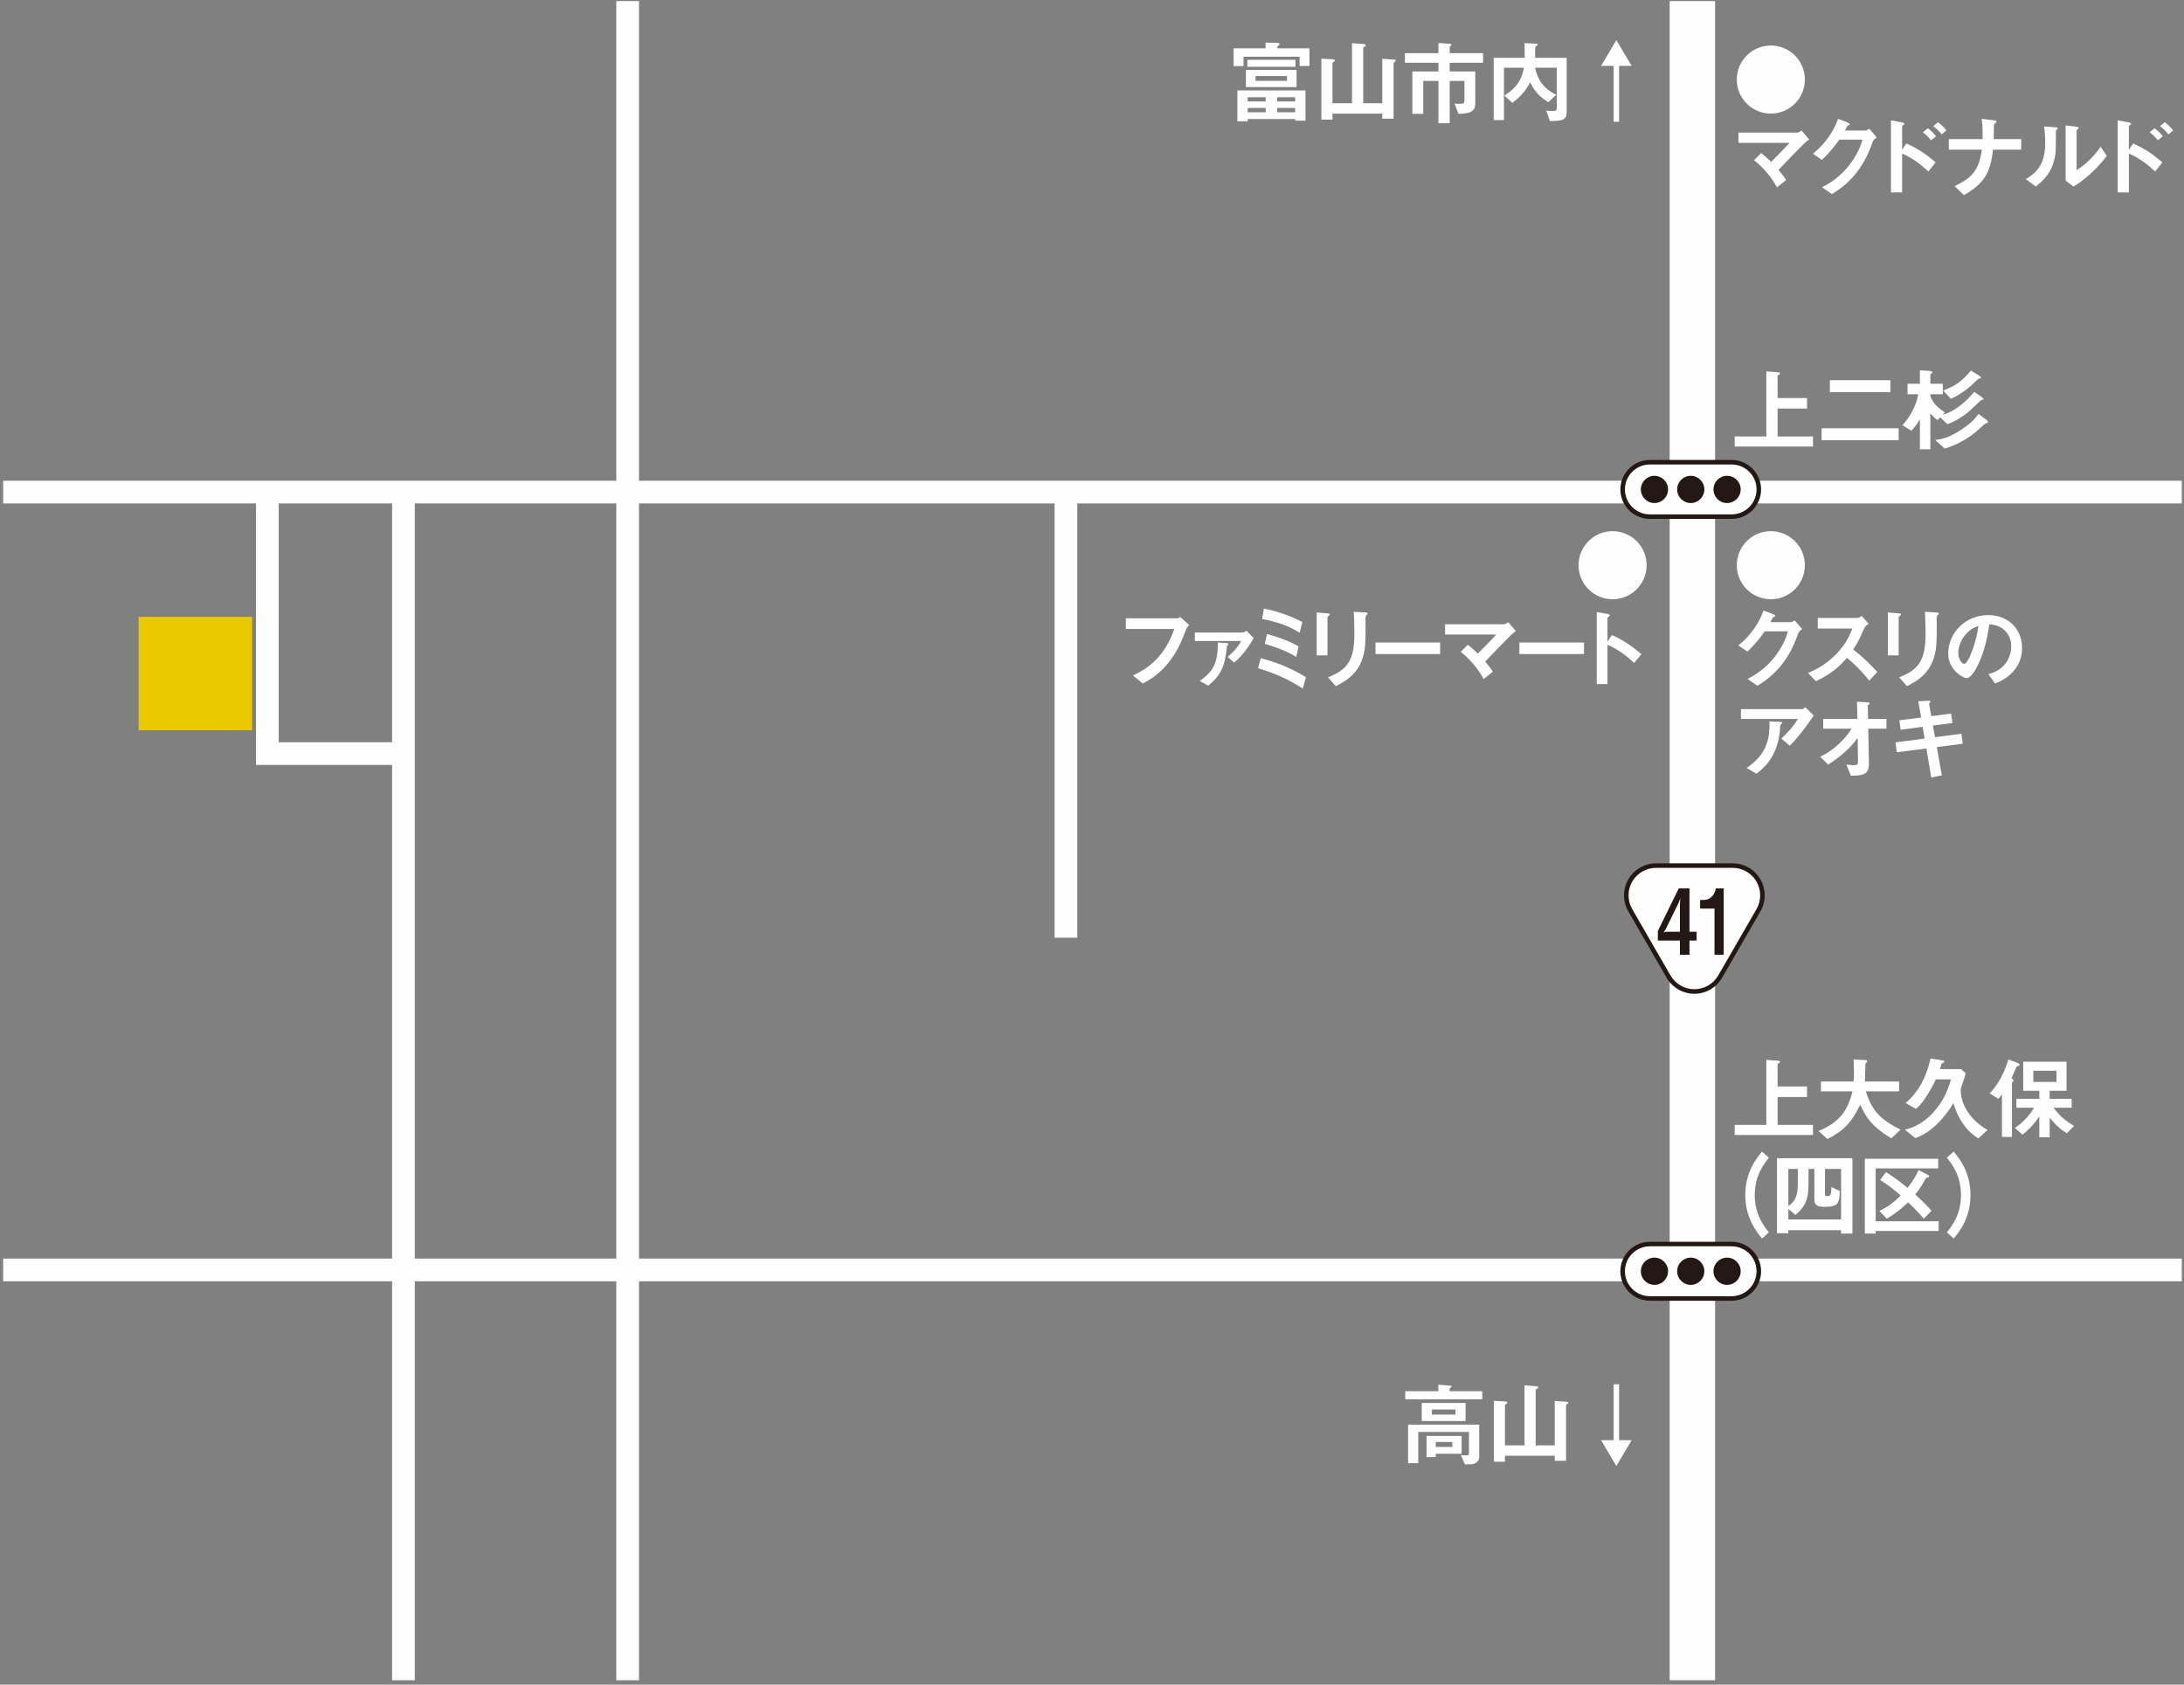 <?xml version="1.0" encoding="UTF-8"?>
<svg width="350px" height="270px" viewBox="0 0 350 270" version="1.1" xmlns="http://www.w3.org/2000/svg" xmlns:xlink="http://www.w3.org/1999/xlink">
    <rect x="0" y="0" width="350" height="270" fill="#808080" stroke="none"/>
    <!-- Generator: Sketch 43.2 (39069) - http://www.bohemiancoding.com/sketch -->
    <title>img_map</title>
    <desc>Created with Sketch.</desc>
    <defs></defs>
    <g id="Page-1" stroke="none" stroke-width="1" fill="none" fill-rule="evenodd">
        <g id="img_map">
            <polygon id="Fill-1" fill="#FEFEFE" points="0.508 80.687 349.646 80.687 349.646 77.049 0.508 77.049"></polygon>
            <polygon id="Fill-2" fill="#FEFEFE" points="0.508 205.356 349.646 205.356 349.646 201.717 0.508 201.717"></polygon>
            <polygon id="Fill-3" fill="#FEFEFE" points="267.576 269.3 274.853 269.3 274.853 0.174 267.576 0.174"></polygon>
            <polygon id="Fill-4" fill="#FEFEFE" points="98.765 269.3 102.401 269.3 102.401 0.174 98.765 0.174"></polygon>
            <polygon id="Fill-5" fill="#FEFEFE" points="62.838 269.3 66.474 269.3 66.474 77.157 62.838 77.157"></polygon>
            <polygon id="Fill-6" fill="#FEFEFE" points="169.006 150.29 172.642 150.29 172.642 79.084 169.006 79.084"></polygon>
            <polygon id="Fill-7" fill="#FEFEFE" points="64.234 122.6 41.03 122.6 41.03 79.725 44.666 79.725 44.666 118.962 64.234 118.962"></polygon>
            <g id="Group-34" transform="translate(179.516, 18.218)" fill="#FEFEFE">
                <path d="M10.553,82.693 C9.899,84.397 9.201,86.232 7.625,88.141 C6.124,89.976 4.51,90.851 3.635,91.33 L2.049,90.048 C4.566,88.867 7.161,86.991 8.662,82.591 L0.91,82.591 L0.91,80.887 L9.139,80.887 C9.316,80.887 9.475,80.771 9.621,80.653 L11.063,81.965 C10.802,82.214 10.671,82.388 10.553,82.693 Z" id="Fill-8"></path>
                <path d="M17.123,85.272 C16.787,88.592 16.192,89.947 14.108,91.679 L12.753,90.922 C15.011,89.321 15.653,87.966 15.653,84.761 L17.067,84.849 C17.21,84.864 17.341,84.92 17.341,85.008 C17.341,85.126 17.226,85.2 17.123,85.272 M18.273,87.982 L17.21,87.063 C18.185,86.291 18.958,85.328 19.397,84.512 L11.965,84.512 L11.965,83.16 L19.468,83.16 C19.774,83.16 20.023,83.073 20.256,82.868 C20.705,83.378 21.2,83.873 21.39,83.989 C20.749,85.3 19.599,86.858 18.273,87.982" id="Fill-10"></path>
                <path d="M28.211,87.064 C26.508,85.999 24.28,85.288 23.172,84.98 L23.536,83.407 C25.137,83.802 27.467,84.672 28.589,85.388 L28.211,87.064 Z M28.766,83.202 C26.959,82.024 24.86,81.383 22.748,80.99 L23.026,79.327 C25.24,79.723 27.585,80.626 29.187,81.47 L28.766,83.202 Z M29.258,92.144 C27.09,90.733 24.804,89.671 22.094,88.883 L22.53,87.266 C25.923,88.157 28.093,89.306 29.784,90.325 L29.258,92.144 Z" id="Fill-12"></path>
                <path d="M39.503,80.348 C39.313,80.538 39.313,80.582 39.313,80.99 C39.298,81.12 39.328,81.777 39.328,81.921 C39.328,84.762 39.298,85.911 38.83,87.325 C37.971,89.904 36.08,90.982 34.563,91.751 L33.296,90.34 C36.282,89.162 37.535,87.777 37.535,83.379 C37.535,83.03 37.506,81.005 37.432,79.84 L39.298,79.94 C39.369,79.94 39.662,79.955 39.662,80.13 C39.662,80.174 39.649,80.233 39.503,80.348 M33.457,80.451 C33.239,80.612 33.224,80.625 33.224,80.669 L33.224,86.817 L31.492,86.817 L31.492,79.94 L33.224,80.084 C33.342,80.099 33.601,80.115 33.601,80.245 C33.601,80.317 33.516,80.392 33.457,80.451" id="Fill-14"></path>
                <polygon id="Fill-16" points="40.917 86.61 51.273 86.61 51.273 84.76 40.917 84.76"></polygon>
                <path d="M62.734,83.465 C62.37,83.814 60.302,85.898 58.498,87.82 C59.047,88.474 59.342,88.841 59.719,89.436 L58.249,90.617 C57.156,88.607 55.729,87.178 54.577,86.247 L55.714,85.113 C56.266,85.549 56.692,85.926 57.318,86.537 C58.452,85.403 59.281,84.543 60.274,83.481 L52.073,83.481 L52.073,81.833 L61.51,81.833 C61.716,81.833 61.947,81.674 62.196,81.513 L63.404,82.926 C63.112,83.145 62.894,83.319 62.734,83.465" id="Fill-18"></path>
                <polygon id="Fill-19" points="63.973 86.61 74.329 86.61 74.329 84.76 63.973 84.76"></polygon>
                <path d="M82.375,88.038 C81.295,87.032 79.84,85.852 78.093,85.126 L78.093,91.418 L76.373,91.418 L76.373,79.881 L78.121,80.186 C78.164,80.202 78.472,80.245 78.472,80.42 C78.472,80.507 78.093,80.741 78.093,80.815 L78.093,84.646 L78.778,83.568 C79.519,83.889 79.999,84.076 81.254,84.892 C82.403,85.649 82.942,86.132 83.525,86.64 L82.375,88.038 Z" id="Fill-20"></path>
                <path d="M108.661,83.305 C108.135,84.719 107.496,86.407 106.067,88.242 C104.597,90.136 103.052,91.111 102.121,91.696 L100.532,90.603 C101.438,90.12 103.36,89.132 105.092,86.8 C106.344,85.111 106.783,83.756 107.014,82.969 L103.286,82.969 C102.79,83.682 101.99,84.806 100.517,86.22 L99.077,85.227 C101.158,83.554 102.513,81.383 103.096,79.633 L104.597,80.203 C104.684,80.233 104.974,80.364 104.974,80.508 C104.974,80.626 104.815,80.654 104.612,80.711 C104.525,80.931 104.348,81.221 104.204,81.498 L107.466,81.498 C107.643,81.498 107.874,81.368 108.107,81.221 L109.287,82.607 C108.995,82.81 108.777,83 108.661,83.305" id="Fill-21"></path>
                <path d="M120.038,90.865 C118.711,89.233 117.677,88.184 116.481,87.224 C115.317,88.52 114.239,89.628 111.503,90.965 L110.22,89.638 C111.167,89.233 113.017,88.461 114.865,86.495 C116.44,84.822 117.008,83.347 117.341,82.518 L111.793,82.518 L111.793,80.829 L118.07,80.829 C118.347,80.829 118.568,80.683 118.827,80.509 L119.951,81.746 C119.661,81.948 119.34,82.197 119.163,82.621 C118.668,83.785 118.391,84.455 117.475,85.884 C118.886,86.947 120.138,88.184 121.334,89.482 L120.038,90.865 Z" id="Fill-22"></path>
                <path d="M131.036,80.348 C130.846,80.538 130.846,80.582 130.846,80.99 C130.831,81.12 130.862,81.777 130.862,81.921 C130.862,84.762 130.831,85.911 130.364,87.325 C129.504,89.904 127.613,90.982 126.097,91.751 L124.829,90.34 C127.816,89.162 129.068,87.777 129.068,83.379 C129.068,83.03 129.04,81.005 128.966,79.84 L130.831,79.94 C130.903,79.94 131.195,79.955 131.195,80.13 C131.195,80.174 131.183,80.233 131.036,80.348 M124.991,80.451 C124.773,80.612 124.757,80.625 124.757,80.669 L124.757,86.817 L123.025,86.817 L123.025,79.94 L124.757,80.084 C124.875,80.099 125.134,80.115 125.134,80.245 C125.134,80.317 125.05,80.392 124.991,80.451" id="Fill-23"></path>
                <path d="M135.767,83.16 C134.733,84.15 134.312,85.505 134.312,86.393 C134.312,87.573 134.979,88.184 135.244,88.184 C136.001,88.184 137.253,84.384 137.543,82.11 C137.119,82.254 136.465,82.475 135.767,83.16 M143.604,88.769 C142.511,90.383 140.997,91.012 140.209,91.332 L139.134,89.831 C139.785,89.639 140.863,89.333 141.754,88.271 C142.641,87.224 142.801,86.013 142.801,85.372 C142.801,84.573 142.567,83.596 141.754,82.823 C140.838,81.948 139.816,81.892 139.277,81.848 C138.813,85.315 137.953,87.355 137.471,88.33 C137.032,89.233 136.362,90.457 135.608,90.457 C135.082,90.457 132.693,89.146 132.693,86.536 C132.693,83.306 135.359,80.363 139.118,80.363 C142.146,80.363 144.535,82.416 144.535,85.667 C144.535,86.947 144.143,87.966 143.604,88.769" id="Fill-24"></path>
                <path d="M106.023,97.749 C105.992,97.795 105.82,97.938 105.805,97.997 C105.774,98.026 105.717,99.047 105.687,99.234 C105.194,103.401 102.731,105.221 101.958,105.79 L100.401,104.872 C103.475,102.745 104.157,100.43 104.042,97.4 L105.748,97.487 C106.054,97.5 106.095,97.5 106.095,97.618 C106.095,97.661 106.066,97.692 106.023,97.749 M107.303,101.305 L105.951,100.153 C106.852,99.321 107.829,98.334 108.602,97.007 L99.482,97.007 L99.482,95.434 L109.284,95.434 C109.477,95.434 109.71,95.216 109.795,95.113 L111.134,96.468 C110.421,97.515 108.892,99.745 107.303,101.305" id="Fill-25"></path>
                <path d="M119.888,98.566 L119.988,104.1 C120.018,105.935 119.072,106.097 117.091,106.11 L116.377,104.318 C116.552,104.347 117.032,104.419 117.483,104.419 C118.081,104.419 118.24,104.275 118.24,103.982 L118.184,100.036 C117.003,101.77 115.212,103.197 113.45,104.334 L112.182,103.066 C114.44,101.989 116.159,100.254 117.206,98.566 L112.664,98.566 L112.664,97.008 L118.138,97.008 L118.081,94.252 L119.77,94.342 C119.857,94.342 120.106,94.355 120.106,94.532 C120.106,94.573 120.09,94.619 119.988,94.691 C119.829,94.806 119.8,94.837 119.8,94.909 L119.857,97.008 L122.8,97.008 L122.8,98.566 L119.888,98.566 Z" id="Fill-26"></path>
                <path d="M130.871,101.522 L131.671,106.051 L129.983,106.387 L129.198,101.74 L124.463,102.351 L124.243,100.763 L128.918,100.152 L128.597,98.274 L125.074,98.741 L124.869,97.224 L128.354,96.788 L127.899,94.181 L129.429,94.091 C129.749,94.081 129.865,94.122 129.865,94.237 C129.865,94.299 129.619,94.558 129.634,94.63 L129.983,96.555 L133.16,96.147 L133.378,97.661 L130.245,98.069 L130.581,99.934 L134.817,99.38 L135.023,100.983 L130.871,101.522 Z" id="Fill-27"></path>
                <path d="M109.739,4.662 C109.375,5.011 107.307,7.094 105.503,9.016 C106.052,9.67 106.347,10.037 106.724,10.633 L105.254,11.813 C104.161,9.804 102.734,8.375 101.582,7.443 L102.719,6.309 C103.27,6.745 103.696,7.122 104.322,7.733 C105.456,6.599 106.285,5.739 107.278,4.677 L99.077,4.677 L99.077,3.03 L108.515,3.03 C108.72,3.03 108.951,2.871 109.2,2.709 L110.409,4.123 C110.116,4.341 109.898,4.515 109.739,4.662" id="Fill-28"></path>
                <path d="M120.607,4.501 C120.081,5.915 119.442,7.604 118.013,9.438 C116.542,11.332 114.998,12.307 114.066,12.892 L112.478,11.799 C113.384,11.316 115.305,10.329 117.038,7.996 C118.29,6.308 118.729,4.953 118.959,4.165 L115.231,4.165 C114.736,4.878 113.933,6.002 112.462,7.416 L111.023,6.423 C113.104,4.75 114.459,2.579 115.041,0.829 L116.542,1.399 C116.63,1.43 116.92,1.561 116.92,1.704 C116.92,1.822 116.76,1.851 116.558,1.907 C116.47,2.128 116.293,2.418 116.15,2.695 L119.411,2.695 C119.588,2.695 119.819,2.564 120.053,2.418 L121.233,3.803 C120.94,4.006 120.722,4.196 120.607,4.501" id="Fill-29"></path>
                <path d="M131.647,3.321 C131.255,2.813 130.803,2.361 130.295,2.01 L131.052,1.368 C131.576,1.735 132.012,2.171 132.404,2.679 L131.647,3.321 Z M129.944,4.268 C129.536,3.729 129.099,3.321 128.632,2.985 L129.436,2.346 C129.9,2.679 130.336,3.087 130.744,3.626 L129.944,4.268 Z M129.523,9.264 C128.271,8.099 126.885,7.049 125.312,6.395 L125.312,12.615 L123.521,12.615 L123.521,1.078 L125.327,1.399 C125.356,1.399 125.676,1.455 125.676,1.632 C125.676,1.72 125.312,1.953 125.312,2.025 L125.312,5.797 L125.982,4.776 C127.934,5.623 129.436,6.713 130.672,7.806 L129.523,9.264 Z" id="Fill-30"></path>
                <path d="M139.877,5.769 C139.453,9.644 138.36,11.217 135.217,13.067 L133.729,11.622 C136.51,10.285 137.647,9.043 138.086,5.769 L132.797,5.769 L132.797,4.078 L138.201,4.078 C138.229,3.016 138.201,1.776 138.07,0.83 L140.023,1.063 C140.226,1.094 140.459,1.135 140.459,1.281 C140.459,1.356 140.11,1.617 140.049,1.705 C140.023,1.748 140.023,1.823 140.023,2.418 C140.023,2.446 140.008,3.321 139.992,4.078 L144.393,4.078 L144.393,5.769 L139.877,5.769 Z" id="Fill-31"></path>
                <path d="M152.749,11.683 L151.513,10.721 L151.513,1.881 L153.204,2.084 C153.334,2.099 153.609,2.127 153.609,2.273 C153.609,2.33 153.581,2.374 153.447,2.492 C153.447,2.507 153.275,2.651 153.275,2.666 L153.275,9.032 C154.528,8.347 156.188,6.713 157.119,5.304 L158.11,6.774 C156.683,8.696 154.499,10.705 152.749,11.683 M150.055,2.607 C149.952,2.694 149.952,2.725 149.952,2.797 C149.952,5.522 149.952,5.74 149.881,6.382 C149.532,9.394 147.797,10.823 146.735,11.668 L145.118,10.487 C146.517,9.671 148.236,8.432 148.236,4.806 C148.236,3.451 148.133,2.492 148.077,2.053 L149.837,2.171 C150.101,2.186 150.258,2.227 150.258,2.389 C150.258,2.445 150.232,2.461 150.055,2.607" id="Fill-32"></path>
                <path d="M167.987,3.321 C167.595,2.813 167.143,2.361 166.635,2.01 L167.392,1.368 C167.916,1.735 168.352,2.171 168.744,2.679 L167.987,3.321 Z M166.284,4.268 C165.876,3.729 165.439,3.321 164.972,2.985 L165.776,2.346 C166.24,2.679 166.676,3.087 167.084,3.626 L166.284,4.268 Z M165.863,9.264 C164.611,8.099 163.225,7.049 161.652,6.395 L161.652,12.615 L159.861,12.615 L159.861,1.078 L161.667,1.399 C161.696,1.399 162.016,1.455 162.016,1.632 C162.016,1.72 161.652,1.953 161.652,2.025 L161.652,5.797 L162.322,4.776 C164.274,5.623 165.776,6.713 167.012,7.806 L165.863,9.264 Z" id="Fill-33"></path>
            </g>
            <g id="Group-41" transform="translate(195.528, 4.67)" fill="#FEFEFE">
                <path d="M9.143,13.32 L12.027,13.32 L12.027,12.635 L9.143,12.635 L9.143,13.32 Z M9.143,11.585 L12.027,11.585 L12.027,10.916 L9.143,10.916 L9.143,11.585 Z M5.676,8.28 L10.716,8.28 L10.716,7.521 L5.676,7.521 L5.676,8.28 Z M4.424,13.32 L7.308,13.32 L7.308,12.635 L4.424,12.635 L4.424,13.32 Z M4.424,11.585 L7.308,11.585 L7.308,10.916 L4.424,10.916 L4.424,11.585 Z M4.367,6.035 L12.088,6.035 L12.088,4.914 L4.367,4.914 L4.367,6.035 Z M4.134,9.284 L12.26,9.284 L12.26,6.53 L4.134,6.53 L4.134,9.284 Z M12.027,14.672 L12.027,14.411 L4.424,14.411 L4.424,14.775 L2.766,14.775 L2.766,9.823 L13.687,9.823 L13.687,14.672 L12.027,14.672 Z M12.74,5.904 L12.74,4.419 L3.754,4.419 L3.754,5.92 L2.166,5.92 L2.166,3.079 L7.293,3.079 L7.293,2.161 L8.794,2.191 C9.391,2.204 9.535,2.248 9.535,2.422 C9.535,2.512 9.463,2.553 9.42,2.584 C9.214,2.715 9.173,2.743 9.173,2.846 L9.173,3.079 L14.316,3.079 L14.316,5.904 L12.74,5.904 Z" id="Fill-35"></path>
                <path d="M27.959,5.277 C27.944,5.293 27.8,5.38 27.8,5.452 L27.8,14.353 L25.991,14.353 L25.991,13.537 L18.011,13.537 L18.011,14.499 L16.235,14.499 L16.235,4.738 L18.082,4.826 C18.275,4.841 18.378,4.913 18.378,5.044 C18.378,5.131 18.26,5.205 18.185,5.249 C18.129,5.293 18.011,5.364 18.011,5.436 L18.011,11.874 L21.144,11.874 L21.144,2.247 L23.037,2.393 C23.184,2.408 23.343,2.439 23.343,2.614 C23.343,2.714 23.196,2.773 23.137,2.816 C23.066,2.847 22.935,2.919 22.935,2.991 L22.935,11.874 L25.991,11.874 L25.991,4.754 L27.915,4.885 C28.062,4.9 28.149,4.928 28.149,5.044 C28.149,5.146 28.031,5.234 27.959,5.277" id="Fill-37"></path>
                <path d="M36.797,5.395 L36.797,6.778 L40.892,6.778 L40.892,11.889 C40.892,13.216 40.074,13.537 38.195,13.568 L37.569,11.936 C37.846,11.964 38.08,11.964 38.414,11.964 C39.055,11.964 39.158,11.864 39.158,11.397 L39.158,8.307 L36.797,8.307 L36.797,15.079 L34.991,15.079 L34.991,8.307 L32.561,8.307 L32.561,13.578 L30.811,13.578 L30.811,6.778 L34.991,6.778 L34.991,5.395 L29.617,5.395 L29.617,3.85 L34.991,3.85 L34.991,2.221 L36.869,2.349 C36.943,2.349 37.061,2.38 37.061,2.48 C37.061,2.511 37.061,2.567 36.987,2.642 C36.812,2.816 36.797,2.847 36.797,2.888 L36.797,3.85 L42.142,3.85 L42.142,5.395 L36.797,5.395 Z" id="Fill-38"></path>
                <path d="M52.862,14.732 L52.264,13.056 C52.439,13.084 52.744,13.113 53.252,13.113 C53.706,13.113 53.955,13.072 53.955,12.648 L53.955,6.182 L50.471,6.182 C50.866,7.914 51.636,9.443 53.878,10.521 L52.598,11.701 C51.289,10.916 50.501,10.144 49.685,8.525 C48.944,9.954 48.112,10.829 46.845,11.817 L45.549,10.637 C47.545,9.43 48.346,8.073 48.695,6.182 L45.49,6.182 L45.49,14.573 L43.845,14.573 L43.845,4.594 L48.813,4.594 C48.813,3.049 48.798,2.774 48.767,2.248 L50.719,2.32 C50.807,2.32 50.894,2.382 50.894,2.466 C50.894,2.584 50.778,2.641 50.719,2.687 C50.545,2.787 50.501,2.89 50.501,2.962 C50.486,3.049 50.486,4.329 50.486,4.594 L55.541,4.594 L55.541,13.231 C55.541,14.527 54.946,14.732 52.862,14.732" id="Fill-39"></path>
                <polygon id="Fill-40" points="65.952 5.889 63.943 5.889 63.943 14.847 63.068 14.847 63.068 5.889 61.059 5.889 63.504 1.755"></polygon>
            </g>
            <g id="Group-57" transform="translate(223.754, 58.556)" fill="#FEFEFE">
                <path d="M6.328,173.348 L8.994,173.348 L8.994,172.56 L6.328,172.56 L6.328,173.348 Z M5.717,168.162 L9.504,168.162 L9.504,167.346 L5.717,167.346 L5.717,168.162 Z M6.328,174.438 L6.328,174.977 L4.857,174.977 L4.857,171.585 L10.479,171.585 L10.479,174.438 L6.328,174.438 Z M4.085,169.198 L11.118,169.198 L11.118,166.299 L4.085,166.299 L4.085,169.198 Z M11.806,176.144 L11.018,176.144 L10.364,174.672 C10.479,174.672 10.931,174.702 11.108,174.702 C11.557,174.702 11.66,174.672 11.66,174.22 L11.66,170.943 L3.531,170.943 L3.531,175.955 L1.901,175.955 L1.901,169.778 L13.305,169.778 L13.305,174.964 C13.305,175.634 12.738,176.144 11.806,176.144 L11.806,176.144 Z M1.45,165.714 L1.45,164.418 L6.751,164.418 L6.751,163.371 L8.514,163.517 C8.57,163.517 8.865,163.53 8.865,163.661 C8.865,163.735 8.788,163.792 8.704,163.838 C8.601,163.91 8.555,163.953 8.555,164.01 L8.555,164.418 L13.787,164.418 L13.787,165.714 L1.45,165.714 Z" id="Fill-42"></path>
                <path d="M27.373,166.501 C27.357,166.516 27.214,166.603 27.214,166.675 L27.214,175.574 L25.405,175.574 L25.405,174.761 L17.424,174.761 L17.424,175.723 L15.649,175.723 L15.649,165.962 L17.496,166.049 C17.689,166.064 17.791,166.136 17.791,166.267 C17.791,166.354 17.673,166.429 17.599,166.472 C17.542,166.516 17.424,166.588 17.424,166.66 L17.424,173.098 L20.557,173.098 L20.557,163.47 L22.451,163.617 C22.597,163.632 22.756,163.663 22.756,163.837 C22.756,163.937 22.61,163.996 22.551,164.04 C22.479,164.071 22.348,164.143 22.348,164.214 L22.348,173.098 L25.405,173.098 L25.405,165.977 L27.329,166.108 C27.475,166.123 27.562,166.152 27.562,166.267 C27.562,166.37 27.444,166.457 27.373,166.501" id="Fill-44"></path>
                <polygon id="Fill-45" points="32.833 172.269 34.842 172.269 34.842 163.311 35.717 163.311 35.717 172.269 37.726 172.269 35.278 176.405"></polygon>
                <path d="M54.243,13.01 L54.243,11.394 L59.313,11.394 L59.313,0.966 L61.276,1.125 C61.363,1.125 61.497,1.171 61.497,1.286 C61.497,1.404 61.41,1.445 61.338,1.492 C61.248,1.533 61.12,1.592 61.12,1.664 L61.12,5.233 L65.838,5.233 L65.838,6.924 L61.12,6.924 L61.12,11.394 L66.785,11.394 L66.785,13.01 L54.243,13.01 Z" id="Fill-46"></path>
                <path d="M69.492,4.288 L79.191,4.288 L79.191,2.379 L69.492,2.379 L69.492,4.288 Z M68.165,11.991 L80.515,11.991 L80.515,10.084 L68.165,10.084 L68.165,11.991 Z" id="Fill-47"></path>
                <path d="M93.607,2.087 C93.374,2.116 93.345,2.116 93.271,2.19 C93.084,2.377 92.355,3.034 92.021,3.34 C91.816,3.53 90.551,4.62 88.888,5.364 L87.636,4.025 C89.717,3.324 90.869,2.321 92.093,0.835 L93.374,1.62 C93.52,1.71 93.725,1.854 93.725,1.969 C93.725,2.031 93.679,2.087 93.607,2.087 M94.757,9.223 C94.716,9.239 94.523,9.254 94.482,9.267 C94.423,9.267 93.14,10.463 92.881,10.681 C90.81,12.369 88.832,13.042 87.911,13.347 L86.384,11.964 C87.418,11.818 88.48,11.671 90.561,10.301 C92.193,9.239 92.732,8.556 93.332,7.784 L94.585,8.744 C94.626,8.787 94.844,8.962 94.844,9.08 C94.844,9.136 94.818,9.195 94.757,9.223 M94.059,5.51 C94.015,5.526 93.812,5.539 93.766,5.554 C93.679,5.582 91.888,7.345 91.495,7.635 C89.807,8.887 88.991,9.195 88.319,9.426 L87.184,8.336 L86.746,8.772 C86.238,8.423 85.814,7.956 85.596,7.707 L85.596,13.45 L83.923,13.45 L83.923,8.656 C83.543,9.326 82.989,10.039 82.55,10.478 L81.126,9.588 C81.721,8.903 82.306,8.236 82.989,6.747 C83.471,5.713 83.543,5.19 83.63,4.635 L81.94,4.635 L81.94,2.947 L83.923,2.947 L83.923,0.792 L85.306,0.876 C85.509,0.892 85.932,0.938 85.932,1.141 C85.932,1.197 85.901,1.228 85.845,1.271 C85.642,1.402 85.596,1.431 85.596,1.533 L85.596,2.947 L87.592,2.947 L87.592,4.635 L85.596,4.635 L85.596,4.9 C86.004,5.977 86.512,6.604 87.941,7.55 L87.549,7.915 C88.175,7.738 88.832,7.55 90.038,6.691 C91.277,5.816 91.975,5 92.632,4.243 L93.782,5.043 C93.841,5.087 94.102,5.277 94.102,5.423 C94.102,5.464 94.087,5.495 94.059,5.51" id="Fill-48"></path>
                <path d="M54.243,123.35 L54.243,121.734 L59.313,121.734 L59.313,111.305 L61.276,111.464 C61.363,111.464 61.497,111.511 61.497,111.626 C61.497,111.744 61.41,111.785 61.338,111.831 C61.248,111.872 61.12,111.931 61.12,112.003 L61.12,115.573 L65.838,115.573 L65.838,117.264 L61.12,117.264 L61.12,121.734 L66.785,121.734 L66.785,123.35 L54.243,123.35 Z" id="Fill-49"></path>
                <path d="M79.336,123.889 C76.409,122.098 75.374,120.771 74.356,118.487 C72.998,121.325 71.631,122.755 69.098,123.991 L67.669,122.711 C71.035,121.356 72.375,119.419 73.116,116.358 L68.061,116.358 L68.061,114.787 L73.293,114.787 C73.35,114.146 73.35,113.402 73.35,113.183 C73.35,112.339 73.319,111.713 73.293,111.246 L75.228,111.349 C75.328,111.349 75.477,111.364 75.477,111.526 C75.477,111.641 75.328,111.77 75.2,111.888 C75.172,112.193 75.172,112.003 75.172,112.732 C75.172,112.863 75.141,114.102 75.113,114.787 L80.589,114.787 L80.589,116.358 L75.256,116.358 C76.147,119.154 77.281,120.771 80.837,122.49 L79.336,123.889 Z" id="Fill-50"></path>
                <path d="M93.286,123.904 C92.85,123.629 91.872,123.016 90.869,121.605 C89.863,120.191 89.486,118.864 89.296,118.238 C87.957,120.465 85.83,122.972 83.166,123.847 L81.519,122.49 C82.245,122.318 84.126,121.879 86.091,119.708 C88.044,117.568 88.685,115.208 88.904,114.438 L86.486,114.438 C86.268,114.872 85.814,115.821 85.057,117.03 C84.198,118.397 83.643,118.88 83.294,119.17 L81.619,118.223 C83.79,116.447 85.014,113.84 85.627,111.102 L87.459,111.377 C87.795,111.423 87.839,111.495 87.839,111.582 C87.839,111.656 87.81,111.697 87.767,111.728 C87.723,111.756 87.459,111.844 87.418,111.887 C87.418,111.903 87.184,112.644 87.138,112.791 L90.52,112.791 L91.262,113.463 C91.131,113.927 90.972,114.525 90.623,115.472 C90.474,115.877 90.474,115.877 90.474,116.301 C90.474,117.743 91.334,120.568 94.757,122.552 L93.286,123.904 Z" id="Fill-51"></path>
                <path d="M102.098,114.846 L105.811,114.846 L105.811,113.055 L102.098,113.055 L102.098,114.846 Z M107.471,123.075 C106.742,122.608 105.752,121.925 104.718,120.54 L104.718,123.716 L103.06,123.716 L103.06,120.365 C102.139,121.748 101.251,122.592 100.379,123.308 L99.155,122.231 C100.32,121.386 101.251,120.552 102.226,118.982 L99.388,118.982 L99.388,117.553 L103.06,117.553 L103.06,116.27 L100.481,116.27 L100.481,111.61 L107.427,111.61 L107.427,116.27 L104.718,116.27 L104.718,117.553 L108.243,117.553 L108.243,118.982 L105.313,118.982 C106.234,120.144 107.094,121.019 108.636,121.894 L107.471,123.075 Z M99.663,112.298 C99.432,112.354 99.404,112.398 99.316,112.616 C99.111,113.08 98.965,113.463 98.6,114.245 C98.731,114.335 98.921,114.453 98.921,114.612 C98.921,114.669 98.878,114.743 98.834,114.787 C98.688,114.946 98.675,114.961 98.675,115.033 L98.675,123.67 L97.074,123.67 L97.074,116.809 C96.866,117.145 96.707,117.337 96.504,117.553 L95.106,116.696 C96.504,115.166 97.479,113.388 98.092,111.246 L99.647,111.831 C99.809,111.887 99.896,111.992 99.896,112.092 C99.896,112.221 99.765,112.267 99.663,112.298 L99.663,112.298 Z" id="Fill-52"></path>
                <path d="M58.62,139.939 C57.761,138.889 55.941,136.677 55.941,132.975 C55.941,129.262 57.761,127.05 58.62,126.013 L59.729,126.988 C58.985,127.909 57.455,129.8 57.455,132.975 C57.455,136.164 58.985,138.045 59.729,138.961 L58.62,139.939 Z" id="Fill-53"></path>
                <path d="M64.356,128.795 L62.842,128.795 L62.842,134.751 C64.356,133.689 64.356,132.349 64.356,130.661 L64.356,128.795 Z M71.29,128.795 L68.711,128.795 L68.711,132.698 C68.711,133.122 68.711,133.15 69.106,133.15 C69.673,133.15 69.701,132.801 69.748,131.695 L71.072,132.321 C71.072,132.875 71.056,133.791 70.707,134.302 C70.343,134.813 69.324,134.869 68.567,134.869 C67.007,134.869 67.007,134.187 67.007,133.368 L67.007,128.795 L66.076,128.795 L66.076,130.545 C66.076,132.916 66.045,134.433 63.979,136.165 L62.842,135.205 L62.842,136.894 L71.29,136.894 L71.29,128.795 Z M71.29,139.152 L71.29,138.613 L62.842,138.613 L62.842,139.095 L61.021,139.095 L61.021,127.076 L73.109,127.076 L73.109,139.152 L71.29,139.152 Z" id="Fill-54"></path>
                <path d="M84.556,136.764 C83.96,136.076 83.319,135.365 82.036,134.141 C80.827,135.291 79.937,135.976 78.626,136.764 L77.435,135.524 C78.859,134.839 79.865,134.052 80.843,133.048 C79.865,132.204 78.818,131.316 77.551,130.572 L78.482,129.307 C79.46,129.918 80.304,130.485 81.936,131.824 C82.577,131.039 83.142,130.223 83.712,128.971 L85.254,129.771 C85.372,129.83 85.415,129.931 85.415,129.99 C85.415,130.12 85.285,130.136 85.197,130.151 C84.933,130.192 84.92,130.223 84.789,130.441 C84.381,131.17 84.017,131.84 83.173,132.887 C84.41,134.01 85.079,134.693 85.78,135.496 L84.556,136.764 Z M76.835,138.729 L76.835,139.153 L75.103,139.153 L75.103,127.164 L86.855,127.164 L86.855,128.707 L76.835,128.707 L76.835,137.185 L86.929,137.185 L86.929,138.729 L76.835,138.729 Z" id="Fill-55"></path>
                <path d="M89.344,139.939 L88.238,138.961 C88.98,138.045 90.509,136.164 90.509,132.975 C90.509,129.8 88.98,127.909 88.238,126.988 L89.344,126.013 C90.204,127.06 92.026,129.277 92.026,132.975 C92.026,136.688 90.204,138.905 89.344,139.939" id="Fill-56"></path>
            </g>
            <g id="Group-88" transform="translate(21.657, 6.312)">
                <path d="M242.227,84.276 C242.227,87.288 239.784,89.731 236.771,89.731 C233.756,89.731 231.314,87.288 231.314,84.276 C231.314,81.263 233.756,78.82 236.771,78.82 C239.784,78.82 242.227,81.263 242.227,84.276 Z" id="Fill-58" fill="#FEFEFE"></path>
                <path d="M267.586,84.276 C267.586,87.288 265.146,89.731 262.13,89.731 C259.115,89.731 256.673,87.288 256.673,84.276 C256.673,81.263 259.115,78.82 262.13,78.82 C265.146,78.82 267.586,81.263 267.586,84.276" id="Fill-60" fill="#FEFEFE"></path>
                <path d="M267.586,6.439 C267.586,9.454 265.146,11.894 262.13,11.894 C259.115,11.894 256.673,9.454 256.673,6.439 C256.673,3.427 259.115,0.984 262.13,0.984 C265.146,0.984 267.586,3.427 267.586,6.439" id="Fill-62" fill="#FEFEFE"></path>
                <path d="M260.206,72.13 C260.206,74.532 258.24,76.495 255.844,76.495 L242.747,76.495 C240.35,76.495 238.385,74.532 238.385,72.13 C238.385,69.728 240.35,67.765 242.747,67.765 L255.844,67.765 C258.24,67.765 260.206,69.728 260.206,72.13" id="Fill-64" fill="#FEFEFE"></path>
                <path d="M242.748,68.128 C240.544,68.128 238.747,69.921 238.747,72.131 C238.747,74.338 240.544,76.131 242.748,76.131 L255.845,76.131 C258.049,76.131 259.842,74.338 259.842,72.131 C259.842,69.921 258.049,68.128 255.845,68.128 L242.748,68.128 Z M255.845,76.857 L242.748,76.857 C240.141,76.857 238.021,74.735 238.021,72.131 C238.021,69.524 240.141,67.402 242.748,67.402 L255.845,67.402 C258.449,67.402 260.569,69.524 260.569,72.131 C260.569,74.735 258.449,76.857 255.845,76.857 L255.845,76.857 Z" id="Fill-66" fill="#231815"></path>
                <path d="M251.476,72.13 C251.476,73.336 250.501,74.313 249.295,74.313 C248.094,74.313 247.116,73.336 247.116,72.13 C247.116,70.924 248.094,69.946 249.295,69.946 C250.501,69.946 251.476,70.924 251.476,72.13" id="Fill-68" fill="#231815"></path>
                <path d="M245.662,72.13 C245.662,73.336 244.682,74.313 243.476,74.313 C242.275,74.313 241.3,73.336 241.3,72.13 C241.3,70.924 242.275,69.946 243.476,69.946 C244.682,69.946 245.662,70.924 245.662,72.13" id="Fill-70" fill="#231815"></path>
                <path d="M257.299,72.13 C257.299,73.336 256.322,74.313 255.116,74.313 C253.915,74.313 252.937,73.336 252.937,72.13 C252.937,70.924 253.915,69.946 255.116,69.946 C256.322,69.946 257.299,70.924 257.299,72.13" id="Fill-72" fill="#231815"></path>
                <path d="M260.206,197.434 C260.206,199.836 258.24,201.799 255.844,201.799 L242.747,201.799 C240.35,201.799 238.385,199.836 238.385,197.434 C238.385,195.03 240.35,193.072 242.747,193.072 L255.844,193.072 C258.24,193.072 260.206,195.03 260.206,197.434" id="Fill-74" fill="#FEFEFE"></path>
                <path d="M242.748,193.435 C240.544,193.435 238.747,195.229 238.747,197.435 C238.747,199.642 240.544,201.436 242.748,201.436 L255.845,201.436 C258.049,201.436 259.842,199.642 259.842,197.435 C259.842,195.229 258.049,193.435 255.845,193.435 L242.748,193.435 Z M255.845,202.162 L242.748,202.162 C240.141,202.162 238.021,200.04 238.021,197.435 C238.021,194.828 240.141,192.709 242.748,192.709 L255.845,192.709 C258.449,192.709 260.569,194.828 260.569,197.435 C260.569,200.04 258.449,202.162 255.845,202.162 L255.845,202.162 Z" id="Fill-76" fill="#231815"></path>
                <path d="M251.476,197.434 C251.476,198.64 250.501,199.618 249.295,199.618 C248.094,199.618 247.116,198.64 247.116,197.434 C247.116,196.228 248.094,195.253 249.295,195.253 C250.501,195.253 251.476,196.228 251.476,197.434" id="Fill-78" fill="#231815"></path>
                <path d="M245.662,197.434 C245.662,198.64 244.682,199.618 243.476,199.618 C242.275,199.618 241.3,198.64 241.3,197.434 C241.3,196.228 242.275,195.253 243.476,195.253 C244.682,195.253 245.662,196.228 245.662,197.434" id="Fill-80" fill="#231815"></path>
                <path d="M257.299,197.434 C257.299,198.64 256.322,199.618 255.116,199.618 C253.915,199.618 252.937,198.64 252.937,197.434 C252.937,196.228 253.915,195.253 255.116,195.253 C256.322,195.253 257.299,196.228 257.299,197.434" id="Fill-82" fill="#231815"></path>
                <polygon id="Fill-84" fill="#EBC900" points="0.557 110.732 18.742 110.732 18.742 92.547 0.557 92.547"></polygon>
                <path d="M249.874,152.6 C248.178,152.6 246.598,151.687 245.746,150.214 L239.6,139.578 C238.753,138.11 238.751,136.28 239.6,134.805 C240.452,133.332 242.035,132.419 243.734,132.419 L256.017,132.419 C257.719,132.419 259.299,133.332 260.149,134.802 C260.998,136.28 260.998,138.11 260.149,139.58 L254.008,150.211 C253.156,151.687 251.573,152.6 249.874,152.6" id="Fill-86" fill="#FEFEFE"></path>
                <path d="M243.735,132.781 C242.167,132.781 240.702,133.625 239.914,134.988 C239.132,136.348 239.132,138.036 239.917,139.396 L246.057,150.035 C246.848,151.392 248.308,152.236 249.876,152.236 C251.443,152.236 252.906,151.392 253.696,150.03 L259.834,139.399 C260.619,138.039 260.619,136.348 259.832,134.983 C259.049,133.625 257.584,132.781 256.016,132.781 L243.735,132.781 Z M249.876,152.963 C248.051,152.963 246.35,151.977 245.431,150.397 L239.288,139.758 C238.372,138.177 238.372,136.209 239.286,134.626 C240.202,133.04 241.908,132.055 243.735,132.055 L256.016,132.055 C257.846,132.055 259.549,133.04 260.463,134.623 C261.376,136.209 261.376,138.18 260.463,139.761 L254.322,150.391 C253.409,151.977 251.7,152.963 249.876,152.963 L249.876,152.963 Z" id="Fill-87" fill="#231815"></path>
            </g>
            <g id="Group-93" transform="translate(264.809, 140.667)" fill="#231815">
                <path d="M4.234,3.962 L2.119,8.275 L1.793,8.768 L2.119,8.665 L4.408,8.665 L4.408,4.282 L4.467,3.32 L4.234,3.962 Z M5.943,10.079 L5.943,12.352 L4.408,12.352 L4.408,10.079 L0.872,10.079 L0.872,8.55 L4.223,1.719 L5.943,1.719 L5.943,8.665 L7.082,8.665 L7.082,10.079 L5.943,10.079 Z" id="Fill-89"></path>
                <path d="M9.949,12.351 L9.949,4.951 L7.648,4.951 L7.648,3.568 L8.32,3.568 C8.936,3.568 9.913,3.104 10.17,1.718 L11.425,1.718 L11.425,12.351 L9.949,12.351 Z" id="Fill-91"></path>
            </g>
        </g>
    </g>
</svg>
